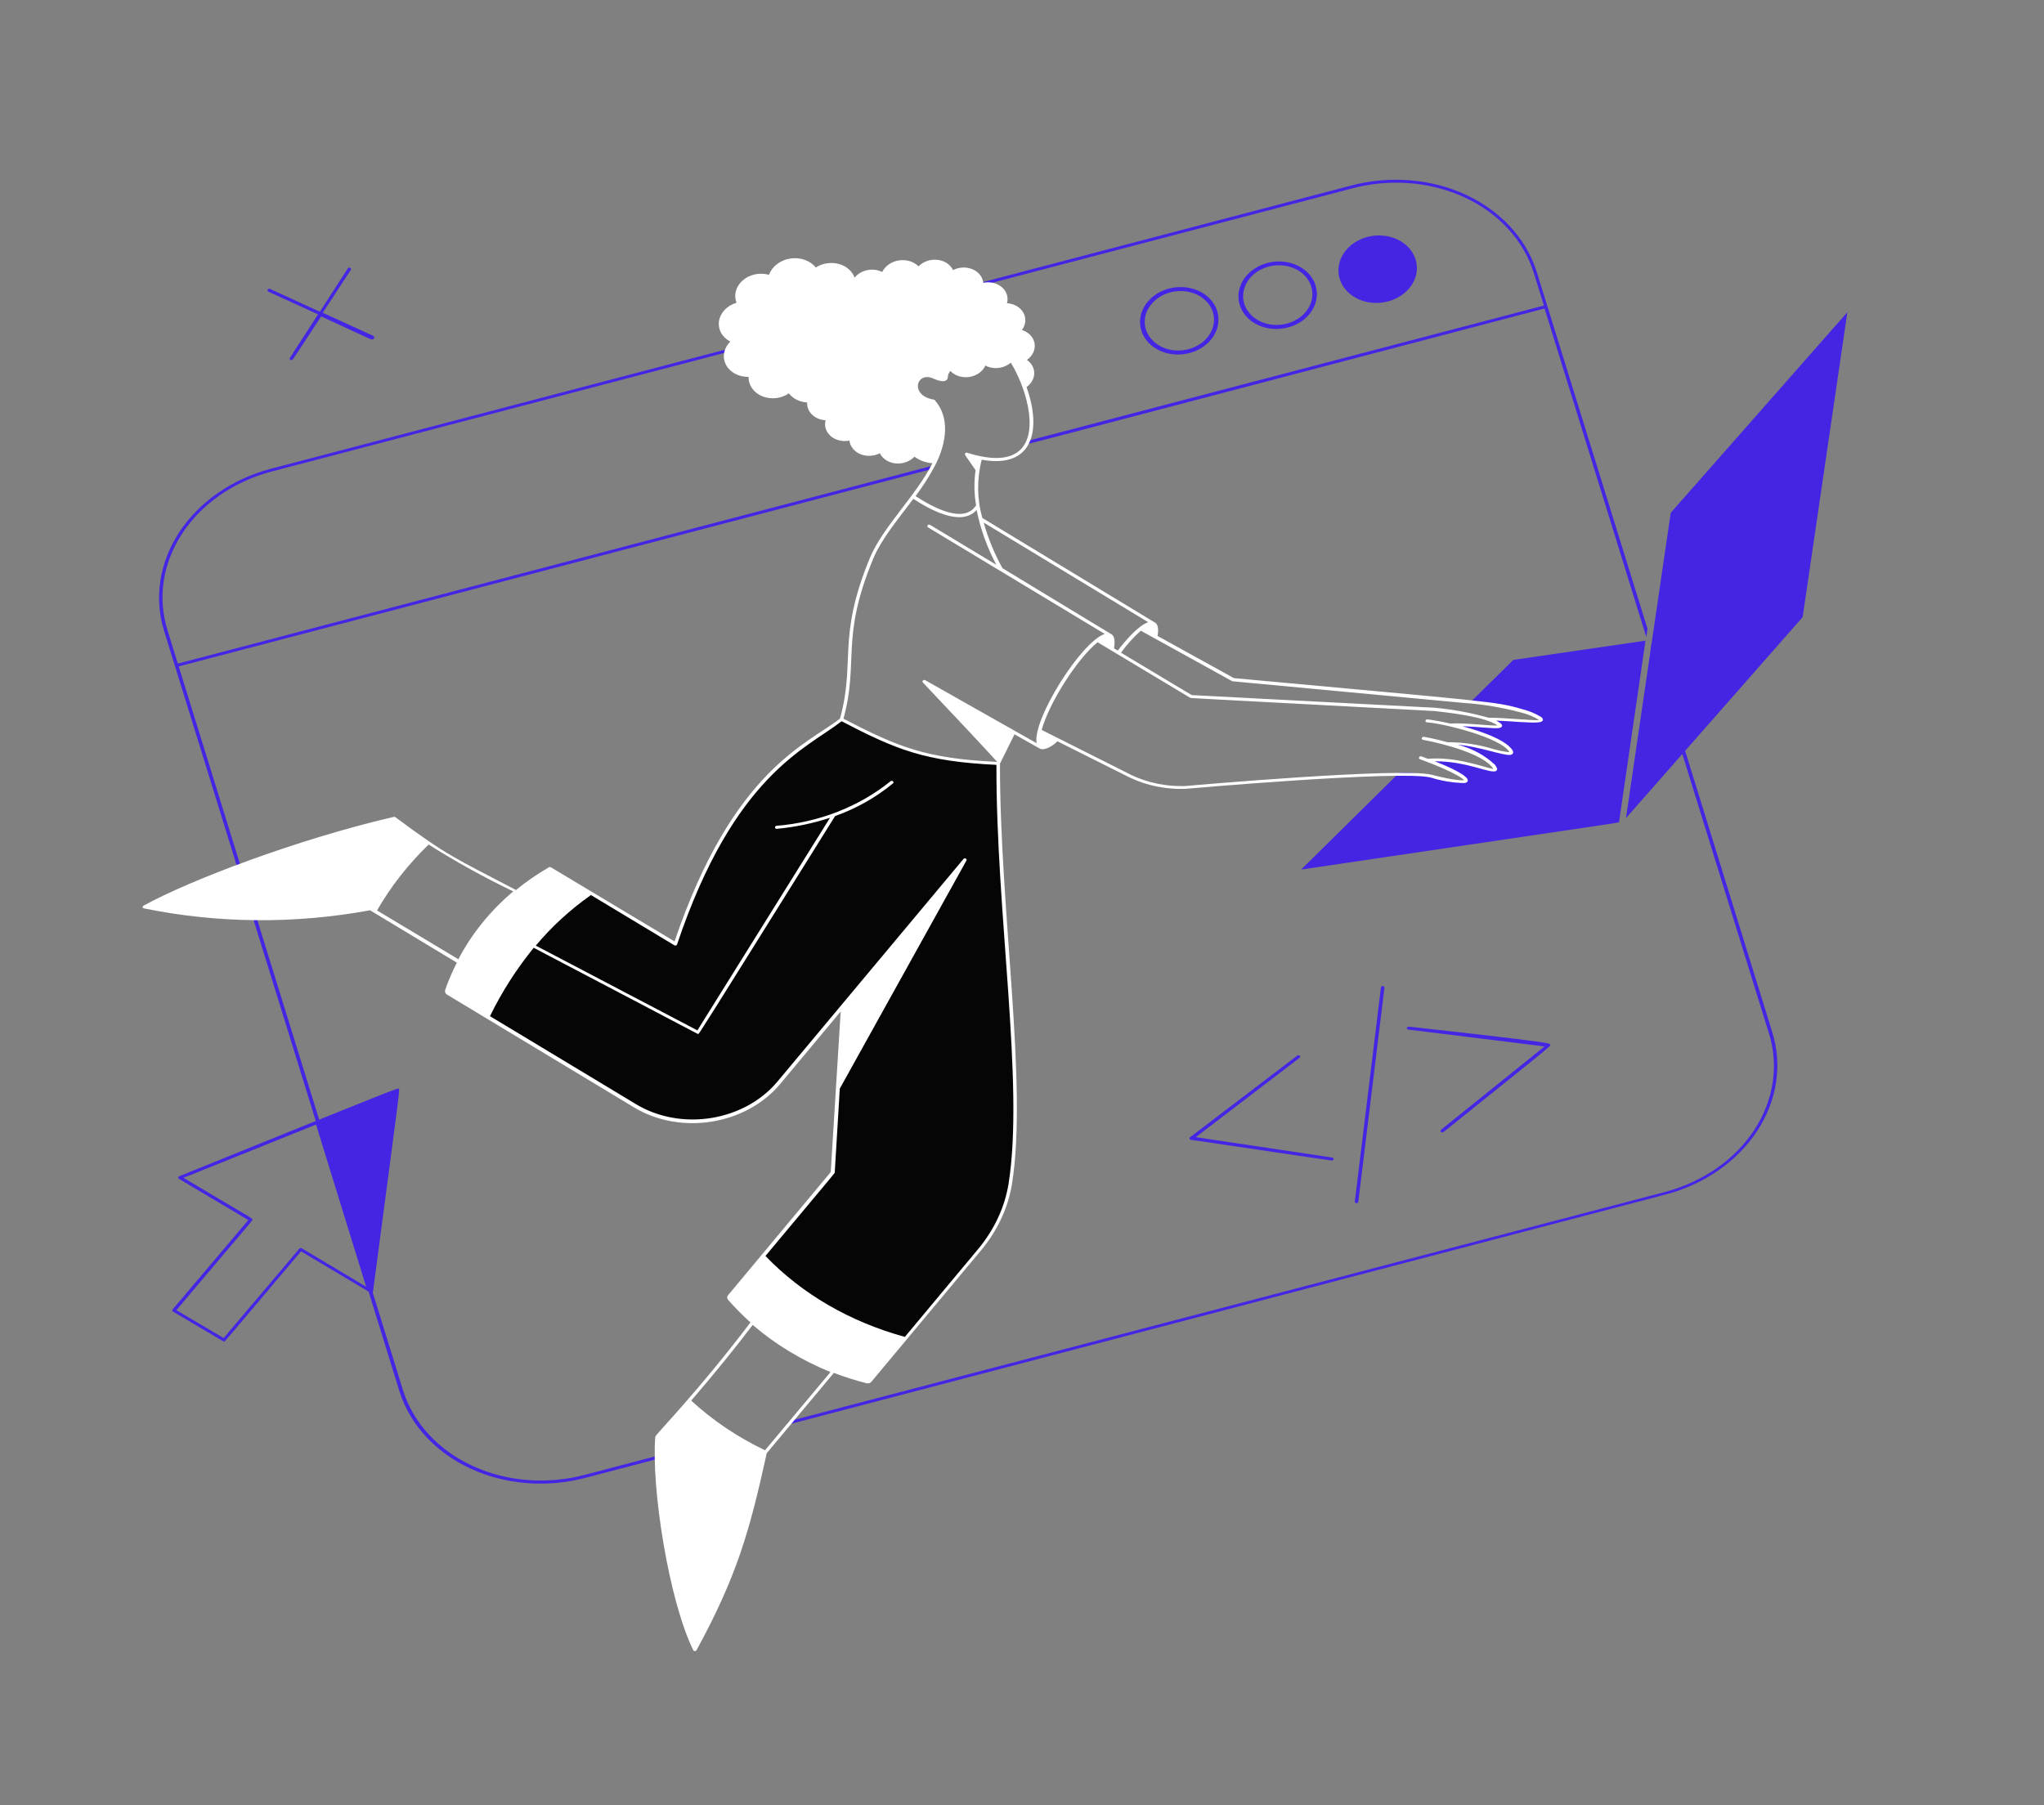 <svg width="566" height="500" viewBox="0 0 566 500" fill="none" xmlns="http://www.w3.org/2000/svg">
<rect x="0" y="0" width="566" height="500" fill="#808080" stroke="none"/>
<g clip-path="url(#clip0_1_22)">
<path d="M203.777 397.476L161.913 408.457C151.444 411.217 140.273 410.326 130.854 405.978C121.435 401.631 114.536 394.183 111.671 385.269L49.493 184.557L258.24 129.85C258.348 129.805 258.435 129.729 258.485 129.634C258.535 129.54 258.545 129.435 258.511 129.337C258.478 129.24 258.404 129.158 258.304 129.106C258.204 129.054 258.084 129.036 257.966 129.055L49.248 183.781L46.443 174.716C43.583 165.792 45 156.132 50.383 147.859C55.766 139.586 64.674 133.379 75.148 130.601L374.309 52.209C379.498 50.82 384.918 50.317 390.26 50.729C395.602 51.142 400.759 52.462 405.437 54.613C410.114 56.765 414.22 59.705 417.517 63.266C420.814 66.827 423.239 70.938 424.651 75.364L427.53 84.621L284.444 122.128C284.314 122.142 284.195 122.201 284.112 122.29C284.029 122.379 283.99 122.491 284.003 122.602C284.015 122.714 284.079 122.814 284.18 122.882C284.28 122.951 284.41 122.981 284.539 122.966C284.797 122.937 285.157 122.895 427.701 85.428L455.872 176.419L456.212 174.146L425.449 75.049C422.513 65.935 415.447 58.325 405.805 53.892C396.163 49.459 384.736 48.568 374.036 51.413L74.906 129.847C64.195 132.69 55.085 139.036 49.574 147.493C44.062 155.949 42.599 165.826 45.506 174.957L110.685 385.538C113.618 394.662 120.679 402.285 130.32 406.737C139.961 411.188 151.394 412.104 162.111 409.284L203.976 398.302C204.104 398.276 204.217 398.207 204.289 398.111C204.361 398.014 204.387 397.899 204.361 397.789C204.334 397.68 204.258 397.585 204.149 397.526C204.039 397.467 203.906 397.449 203.777 397.476V397.476Z" fill="#4524E4"/>
<path d="M490.719 285.731L457.36 178.037L457.019 180.31L489.792 286.06C492.628 294.98 491.195 304.628 485.807 312.887C480.42 321.145 471.517 327.34 461.053 330.112L218.709 393.54C218.603 393.584 218.517 393.659 218.467 393.751C218.417 393.843 218.406 393.946 218.436 394.042C218.465 394.137 218.534 394.22 218.629 394.274C218.725 394.329 218.84 394.352 218.956 394.339L461.314 330.797C472.01 327.95 481.107 321.61 486.618 313.166C492.128 304.721 493.602 294.857 490.719 285.731V285.731Z" fill="#4524E4"/>
<path d="M448.33 227.596L455.648 177.428L419.057 182.759L407.057 194.583C411.767 194.898 416.398 195.69 420.855 196.943C422.735 197.396 424.496 198.133 426.057 199.121C428.287 200.856 417.235 199.255 411.878 199.374C412.984 199.755 414.016 200.269 414.946 200.901C416.461 202.069 410.467 200.942 405.106 200.793C404.082 200.686 403.038 200.73 402.019 200.922C407.389 202.298 415.663 205.132 417.868 207.785C420.529 211.012 408.163 205.428 400.652 206.082C405.629 207.437 411.087 209.362 413.31 212.17C416.336 215.847 406.297 209.64 395.299 210.58C406.391 214.813 411.867 218.724 396.316 214.933C393.471 214.187 390.481 213.87 387.477 213.996L360.295 240.822C454.939 226.799 448.286 227.892 448.33 227.596Z" fill="#4524E4"/>
<path d="M462.64 142.021L450.247 226.574L499.168 170.905L511.548 86.466L462.64 142.021Z" fill="#4524E4"/>
<path d="M215.642 300.046C211.17 305.382 204.484 309.048 197.048 310.243C189.612 311.437 182.031 310.064 175.964 306.422L123.561 274.788C127.932 260.83 138.137 248.595 152.183 240.469L187.034 261.501C203.416 211.953 226.184 205.65 233.024 199.329C249.015 207.674 256.622 210.606 276.431 211.499C276.253 252.944 284.211 300.144 279.765 327.932C278.704 334.472 275.782 340.739 271.26 346.172L240.713 382.811C224.895 378.941 211.148 370.705 201.544 359.344L230.527 324.761L233.293 278.797C289.165 211.836 270.838 233.787 215.642 300.046Z" fill="#050505"/>
<path d="M426.807 198.611C425.16 197.586 423.309 196.821 421.336 196.352C414.161 194.243 412.661 194.346 341.663 187.801L320.548 176.13C320.906 174.011 320.601 172.705 319.615 172.281C319.34 172.156 320.791 172.996 272.015 143.452C270.531 138.198 270.472 132.679 271.845 127.317C286.085 129.895 288.504 119.096 284.255 107.201C284.91 106.734 285.442 106.15 285.81 105.493C286.179 104.836 286.375 104.121 286.385 103.401C286.396 102.681 286.22 101.974 285.87 101.33C285.52 100.687 285.005 100.124 284.363 99.681C285.146 99.133 285.754 98.421 286.125 97.618C286.496 96.815 286.617 95.949 286.477 95.108C286.336 94.266 285.938 93.48 285.323 92.828C284.708 92.176 283.898 91.681 282.975 91.394C283.515 90.68 283.836 89.864 283.907 89.026C283.979 88.188 283.798 87.356 283.383 86.61C282.968 85.864 282.332 85.23 281.537 84.769C280.742 84.307 279.815 84.035 278.846 83.977C279.067 83.182 279.053 82.359 278.806 81.583C278.559 80.808 278.087 80.106 277.433 79.541C276.779 78.977 275.964 78.568 275.064 78.353C274.164 78.138 273.208 78.124 272.283 78.312C272.194 77.511 271.873 76.748 271.349 76.094C270.825 75.439 270.115 74.913 269.282 74.564C268.45 74.215 267.522 74.054 266.584 74.094C265.645 74.135 264.724 74.377 263.906 74.798C263.539 74.034 262.947 73.372 262.186 72.875C261.424 72.377 260.52 72.061 259.56 71.957C258.601 71.853 257.617 71.965 256.705 72.281C255.793 72.598 254.982 73.108 254.352 73.764C253.701 73.105 252.857 72.608 251.903 72.32C250.948 72.033 249.915 71.965 248.903 72.123C247.891 72.281 246.935 72.659 246.126 73.222C245.317 73.785 244.684 74.513 244.286 75.335C243.056 74.71 241.578 74.523 240.156 74.814C238.733 75.105 237.477 75.851 236.644 76.898C236.323 75.994 235.753 75.177 234.981 74.514C234.21 73.851 233.259 73.361 232.208 73.085C231.158 72.81 230.037 72.756 228.939 72.929C227.841 73.102 226.798 73.496 225.896 74.079C225.129 73.126 224.058 72.389 222.805 71.952C221.552 71.515 220.169 71.396 218.814 71.609C217.46 71.821 216.19 72.357 215.15 73.154C214.11 73.951 213.343 74.977 212.937 76.114C211.714 75.754 210.386 75.705 209.106 75.971C207.826 76.237 206.648 76.808 205.708 77.617C204.768 78.426 204.105 79.44 203.796 80.542C203.488 81.643 203.546 82.787 203.964 83.839C202.698 84.207 201.568 84.875 200.707 85.765C199.847 86.655 199.292 87.73 199.108 88.862C198.925 89.995 199.12 91.138 199.672 92.155C200.223 93.173 201.107 94.024 202.219 94.607C201.326 95.483 200.738 96.555 200.526 97.692C200.313 98.829 200.485 99.983 201.022 101.015C201.558 102.048 202.436 102.914 203.549 103.51C204.662 104.106 205.963 104.406 207.294 104.373C207.256 105.502 207.591 106.606 208.26 107.556C208.928 108.507 209.903 109.265 211.072 109.743C212.24 110.22 213.554 110.398 214.86 110.255C216.166 110.112 217.41 109.654 218.45 108.934C219 109.666 219.742 110.274 220.619 110.712C221.495 111.15 222.483 111.407 223.508 111.464C223.435 112.712 223.925 113.92 224.874 114.836C225.823 115.752 227.159 116.305 228.604 116.38C228.393 117.176 228.416 117.998 228.671 118.771C228.926 119.543 229.404 120.242 230.061 120.803C230.719 121.364 231.535 121.768 232.436 121.98C233.336 122.192 234.292 122.205 235.216 122.017C235.308 122.821 235.633 123.586 236.162 124.242C236.69 124.898 237.406 125.425 238.243 125.773C239.081 126.122 240.013 126.282 240.957 126.238C241.9 126.195 242.824 125.95 243.644 125.525C244.015 126.289 244.614 126.951 245.382 127.445C246.149 127.938 247.06 128.248 248.024 128.343C248.988 128.438 249.973 128.315 250.883 127.987C251.793 127.658 252.596 127.135 253.214 126.468C254.593 127.516 256.334 128.154 258.192 128.291C253.666 137.298 244.41 145.972 240.875 154.53C231.68 176.781 236.975 183.216 232.598 199.021C223.551 206.106 202.929 213.17 186.789 260.724L152.57 240.202C152.462 240.137 152.329 240.11 152.196 240.125C152.063 240.14 151.94 240.196 151.849 240.284C148.662 242.125 145.663 244.202 142.885 246.489C125.391 237.31 124.069 237.148 109.489 226.319C109.43 226.272 109.357 226.24 109.277 226.225C109.198 226.211 109.115 226.215 109.036 226.237C82.571 232.358 52.462 243.787 39.76 250.82C39.672 250.858 39.599 250.917 39.551 250.991C39.503 251.064 39.483 251.148 39.492 251.231C39.501 251.313 39.541 251.39 39.604 251.451C39.667 251.512 39.752 251.553 39.846 251.57C60.252 255.757 81.646 255.937 102.468 252.099L126.513 266.609C125.259 269.043 124.185 271.539 123.298 274.08C123.201 274.341 123.202 274.619 123.301 274.873C123.4 275.127 123.593 275.344 123.85 275.492L175.634 306.727C181.803 310.441 189.517 311.844 197.085 310.63C204.654 309.416 211.458 305.683 216.004 300.251L232.793 280.128L230.039 324.593L201.603 358.712C201.443 358.896 201.356 359.117 201.353 359.343C201.351 359.569 201.434 359.787 201.589 359.964C203.524 362.158 205.599 364.257 207.805 366.25C192.986 385.813 181.518 397.264 181.459 397.896C180.302 411.993 185.191 443.231 191.976 457.026C192.012 457.098 192.071 457.16 192.147 457.204C192.223 457.248 192.313 457.272 192.406 457.273C192.499 457.274 192.592 457.253 192.673 457.211C192.754 457.169 192.82 457.108 192.864 457.036C204.074 436.454 207.565 424.08 212.32 402.446L230.903 380.219C233.85 381.346 236.885 382.306 239.989 383.094C240.22 383.147 240.466 383.138 240.695 383.068C240.925 382.998 241.126 382.87 241.274 382.702L271.641 346.308C276.211 340.82 279.163 334.487 280.229 327.879C284.64 300.251 276.851 252.474 276.9 211.49L280.927 203.368L287.947 207.327C289.039 207.985 291.522 206.674 292.799 205.299L312.869 215.346C317.493 217.557 322.766 218.639 328.136 218.478C328.728 218.41 387.836 213.262 396.153 215.331C399.12 216.27 402.259 216.788 405.451 216.864C406.198 216.779 406.299 216.521 406.407 216.33C406.99 215.035 401.478 212.423 397.284 210.845C406.5 210.734 413.37 214.755 414.437 213.36C414.806 212.938 414.318 212.323 413.944 211.785C411.184 209.189 407.66 207.28 403.72 206.247C409.51 206.726 416.215 209.292 418.171 209.069C418.968 208.978 419.397 208.393 418.553 207.394C416.286 204.658 410.18 202.539 404.936 201.125C408.99 201.244 413.382 201.817 414.952 201.638C416.058 201.512 416.222 200.89 415.534 200.342C415.15 200.053 414.737 199.794 414.299 199.567C418.33 199.711 423.818 200.292 425.928 200.052C427.428 199.948 427.551 199.197 426.807 198.611ZM317.95 172.315C315.061 173.269 311.238 177.928 309.514 180.18L308.479 179.561C308.451 179.318 309.244 176.211 307.523 175.514L277.588 157.363C275.359 153.328 273.619 149.094 272.395 144.727L317.95 172.315ZM258.96 128.852C262.032 122.871 263.201 115.745 258.834 110.813C258.802 110.773 258.762 110.739 258.714 110.714C258.666 110.688 258.612 110.672 258.556 110.666C251.809 109.557 253.746 102.768 258.384 104.809C260.034 105.559 262.165 106.188 262.447 104.547C262.446 103.898 262.705 103.261 263.18 102.743C263.792 103.397 264.601 103.894 265.523 104.184C266.445 104.473 267.448 104.545 268.431 104.393C269.413 104.24 270.341 103.868 271.119 103.314C271.897 102.76 272.498 102.043 272.862 101.238C273.936 101.81 275.218 102.042 276.495 101.897C277.773 101.751 278.969 101.236 279.887 100.437C283.74 106.567 287.881 119.122 282.626 124.48C279.817 127.28 274.849 127.6 267.819 125.385C267.493 125.266 266.893 125.49 267.395 126.237C267.897 126.985 268.486 127.811 270.142 130.214C269.682 133.47 269.731 136.748 270.288 139.962C266.958 145.056 258.866 140.839 253.522 137.404C255.576 134.667 257.394 131.808 258.96 128.852V128.852ZM104.403 252.147C108.186 245.553 112.995 239.411 118.693 233.895C126.175 238.631 133.998 242.962 142.12 246.866C135.73 252.275 130.571 258.659 126.928 265.668L104.403 252.147ZM211.839 401.652C204.22 398.005 197.328 393.367 191.398 387.893C197.685 380.608 203.467 373.469 208.431 366.938C214.68 372.308 221.956 376.719 229.964 379.991L211.839 401.652ZM279.282 327.808C278.246 334.275 275.37 340.476 270.911 345.855L250.569 370.248C235.394 366.099 222.021 358.335 211.963 347.834C232.146 323.638 231.147 324.936 231.147 324.712L232.543 301.495L267.646 238.262C267.682 238.169 267.681 238.069 267.642 237.979C267.603 237.889 267.529 237.815 267.432 237.768C267.335 237.722 267.221 237.706 267.109 237.723C266.997 237.741 266.895 237.791 266.819 237.865L215.227 299.602C210.83 304.849 204.254 308.453 196.941 309.626C189.629 310.798 182.175 309.443 176.212 305.857L135.683 281.428C138.911 274.775 142.969 268.423 147.784 262.487C196.355 287.944 193.1 286.371 193.357 286.342C193.614 286.312 193.02 287.274 231.241 226.01C237.184 223.889 242.632 220.81 247.282 216.943C247.362 216.862 247.405 216.759 247.403 216.654C247.401 216.55 247.354 216.451 247.271 216.377C247.188 216.303 247.075 216.259 246.954 216.254C246.833 216.249 246.712 216.282 246.615 216.348C237.912 223.396 226.775 227.755 215.047 228.704C214.918 228.719 214.798 228.777 214.716 228.866C214.633 228.955 214.593 229.068 214.606 229.179C214.619 229.29 214.682 229.391 214.783 229.459C214.884 229.527 215.013 229.557 215.143 229.542C220.151 229.065 225.089 228.036 229.835 226.483L193.115 285.364L148.367 261.885C152.723 256.666 157.86 251.955 163.637 247.878L186.783 261.82C186.845 261.852 186.916 261.871 186.989 261.874C187.062 261.878 187.136 261.867 187.204 261.842C187.272 261.817 187.333 261.778 187.382 261.729C187.431 261.681 187.465 261.623 187.484 261.561C203.293 214.537 223.327 207.338 233.046 199.751C248.37 207.725 256.21 210.876 275.921 211.825C275.787 252.975 283.673 300.227 279.282 327.808V327.808ZM287.046 205.821L256.201 188.377C256.104 188.324 255.987 188.303 255.87 188.319C255.754 188.334 255.647 188.385 255.567 188.461C255.488 188.537 255.442 188.635 255.438 188.735C255.433 188.836 255.471 188.934 255.544 189.01C274.629 209.18 276.114 210.999 276.114 210.999C256.536 210.079 248.778 206.963 233.565 199.044C237.922 183.064 232.634 176.919 241.767 154.808C244.035 149.321 248.65 143.835 252.905 138.166C258.136 141.525 266.29 145.825 270.434 141.241C271.493 146.5 273.326 151.599 275.89 156.417L257.557 145.367C257.051 145.045 256.478 145.736 256.984 146.058L305.912 175.563C299.359 177.762 285.854 199.254 287.046 205.821V205.821ZM414.686 200.908C412.962 201.105 405.653 200.105 401.593 200.389C399.504 199.894 397.379 199.502 395.229 199.215C395.106 199.216 394.987 199.256 394.894 199.328C394.801 199.4 394.742 199.498 394.727 199.604C394.713 199.709 394.745 199.814 394.817 199.897C394.889 199.981 394.996 200.037 395.116 200.055C399.87 200.362 415.891 204.391 417.982 208.331C416.415 208.153 414.878 207.841 413.393 207.401C409.368 206.184 405.112 205.559 400.8 205.551C397.813 204.73 395.224 204.198 394.218 204.067C394.104 204.063 393.991 204.094 393.897 204.154C393.804 204.214 393.737 204.3 393.708 204.396C393.679 204.492 393.689 204.592 393.737 204.68C393.785 204.768 393.868 204.838 393.971 204.877C399.297 205.857 411.053 208.83 413.504 212.952C411.364 212.704 403.645 209.473 395.38 210.146L393.609 209.476C393.49 209.434 393.355 209.434 393.233 209.477C393.11 209.521 393.012 209.603 392.958 209.707C392.904 209.811 392.9 209.928 392.946 210.031C392.992 210.135 393.084 210.217 393.203 210.26C400.929 213.089 404.938 215.336 405.412 216.064C405.001 216.111 403.251 216.31 396.43 214.562C387.954 212.467 330.498 217.471 328.1 217.7C322.908 217.845 317.813 216.798 313.339 214.667L288.452 202.153C290.476 194.75 298.183 182.543 303.933 177.867L329.534 193.227C329.814 193.396 327.443 193.175 397.157 196.917C402.067 197.453 411.397 198.579 414.686 200.908V200.908ZM412.202 198.778C407.382 197.409 402.393 196.48 397.314 196.006L329.999 192.503L310.415 180.77C311.983 178.577 313.822 176.531 315.898 174.671L341.242 188.675C341.242 188.675 402.026 194.352 405.19 194.662C410.621 195.035 415.968 195.925 421.132 197.314C422.969 197.747 424.691 198.459 426.22 199.415C424.473 199.637 416.259 198.696 412.202 198.778V198.778Z" fill="white"/>
<path d="M327.586 98.108C325.525 98.34 323.45 98.062 321.606 97.307C319.762 96.551 318.226 95.35 317.179 93.845C316.132 92.34 315.618 90.593 315.697 88.811C315.776 87.029 316.445 85.286 317.625 83.787C318.805 82.288 320.447 81.096 322.358 80.352C324.268 79.607 326.367 79.341 328.407 79.585C330.448 79.828 332.344 80.572 333.873 81.727C335.402 82.882 336.5 84.402 337.037 86.106C337.446 87.405 337.518 88.775 337.248 90.12C336.978 91.466 336.372 92.755 335.472 93.898C334.573 95.04 333.401 96.009 332.039 96.736C330.677 97.463 329.158 97.932 327.586 98.108V98.108ZM318.268 84.96C317.481 86.158 317.043 87.495 316.993 88.852C316.942 90.209 317.281 91.545 317.98 92.74C318.678 93.935 319.714 94.953 320.996 95.704C322.278 96.455 323.767 96.916 325.33 97.046C326.894 97.175 328.484 96.97 329.96 96.448C331.435 95.926 332.751 95.104 333.791 94.053C334.831 93.002 335.563 91.756 335.921 90.425C336.28 89.094 336.255 87.718 335.847 86.42C335.35 84.857 334.319 83.473 332.886 82.444C331.452 81.414 329.68 80.784 327.795 80.635C325.91 80.486 323.996 80.824 322.297 81.606C320.597 82.388 319.189 83.58 318.25 85.029L318.268 84.96Z" fill="#4524E4"/>
<path d="M354.828 91.027C352.767 91.259 350.692 90.981 348.848 90.226C347.004 89.47 345.468 88.269 344.421 86.764C343.374 85.259 342.86 83.512 342.939 81.73C343.018 79.948 343.687 78.205 344.867 76.706C346.047 75.207 347.689 74.015 349.6 73.27C351.51 72.526 353.609 72.26 355.649 72.504C357.69 72.747 359.586 73.491 361.115 74.646C362.644 75.802 363.741 77.321 364.279 79.025C364.693 80.324 364.768 81.695 364.5 83.042C364.232 84.389 363.626 85.68 362.726 86.823C361.826 87.967 360.652 88.936 359.288 89.662C357.923 90.388 356.401 90.854 354.828 91.027V91.027ZM345.51 77.879C344.723 79.077 344.285 80.414 344.234 81.771C344.184 83.129 344.523 84.464 345.222 85.659C345.92 86.854 346.956 87.872 348.238 88.623C349.52 89.374 351.009 89.835 352.572 89.965C354.136 90.094 355.726 89.889 357.202 89.367C358.677 88.845 359.993 88.023 361.033 86.972C362.073 85.921 362.805 84.675 363.163 83.344C363.522 82.013 363.497 80.637 363.089 79.339C362.603 77.77 361.58 76.377 360.15 75.338C358.721 74.299 356.949 73.661 355.061 73.505C353.173 73.349 351.254 73.681 349.549 74.461C347.843 75.24 346.428 76.431 345.484 77.882L345.51 77.879Z" fill="#4524E4"/>
<path d="M391.976 71.825C391.421 70.057 390.263 68.489 388.649 67.319C387.035 66.149 385.038 65.429 382.909 65.251C380.78 65.073 378.615 65.444 376.688 66.317C374.762 67.191 373.16 68.528 372.085 70.159C371.01 71.79 370.51 73.642 370.649 75.481C370.788 77.32 371.559 79.063 372.865 80.491C374.171 81.918 375.953 82.965 377.986 83.499C380.019 84.034 382.211 84.031 384.286 83.493C385.666 83.138 386.961 82.554 388.095 81.774C389.229 80.995 390.181 80.035 390.896 78.951C391.61 77.867 392.074 76.679 392.259 75.456C392.445 74.233 392.348 72.999 391.976 71.825V71.825Z" fill="#4524E4"/>
<path d="M103.126 92.915L89.375 86.617L97.189 74.667C97.226 74.574 97.224 74.474 97.185 74.384C97.146 74.294 97.072 74.219 96.975 74.173C96.878 74.126 96.764 74.11 96.652 74.128C96.54 74.145 96.438 74.195 96.362 74.269L88.56 86.33L74.809 80.032C74.256 79.76 73.768 80.508 74.32 80.78L88.069 87.056L80.268 99.117C80.223 99.185 80.201 99.261 80.203 99.338C80.204 99.414 80.231 99.488 80.278 99.552C80.325 99.615 80.392 99.666 80.472 99.698C80.551 99.73 80.64 99.743 80.729 99.735C81.115 99.691 80.586 100.31 88.942 87.627C103.418 94.334 102.704 94.013 102.858 93.996C103.024 94.022 103.196 93.989 103.338 93.906C103.48 93.823 103.58 93.695 103.616 93.552C103.651 93.409 103.62 93.261 103.528 93.142C103.436 93.022 103.292 92.941 103.126 92.915V92.915Z" fill="#4524E4"/>
<path d="M110.372 301.561C110.009 301.357 114.066 299.666 49.627 325.754C49.551 325.788 49.486 325.838 49.438 325.9C49.39 325.961 49.361 326.032 49.353 326.105C49.346 326.177 49.36 326.25 49.395 326.315C49.431 326.381 49.485 326.436 49.553 326.477L68.763 337.896L47.807 362.627C47.765 362.671 47.734 362.722 47.715 362.776C47.696 362.83 47.69 362.886 47.696 362.941C47.702 362.997 47.721 363.05 47.752 363.098C47.783 363.147 47.824 363.189 47.875 363.223C62.741 371.986 61.86 371.572 62.066 371.549C62.272 371.525 60.963 373.082 83.357 346.556L102.515 357.98C102.584 358.021 102.664 358.045 102.748 358.05C102.833 358.055 102.918 358.041 102.996 358.01C103.074 357.978 103.141 357.931 103.192 357.871C103.243 357.811 103.276 357.742 103.287 357.669C111.168 298.253 110.71 301.791 110.372 301.561ZM82.883 345.828L61.927 370.559L48.848 362.844C71.402 336.121 69.933 338.098 69.862 337.704C69.791 337.31 70.961 338.204 50.799 326.201L87.516 311.449L101.392 356.365L83.547 345.708C83.442 345.651 83.315 345.633 83.192 345.655C83.068 345.677 82.958 345.739 82.883 345.828V345.828Z" fill="#4524E4"/>
<path d="M368.822 321.382C368.565 321.412 368.59 321.409 329.693 315.652C329.608 315.626 329.534 315.581 329.478 315.52C329.423 315.459 329.389 315.385 329.38 315.308C329.371 315.23 329.388 315.15 329.428 315.079C329.468 315.007 329.53 314.946 329.608 314.902L359.279 292.306C359.379 292.253 359.497 292.232 359.611 292.246C359.725 292.261 359.828 292.309 359.902 292.384C359.976 292.458 360.016 292.553 360.015 292.653C360.014 292.753 359.972 292.85 359.897 292.928L331.123 314.93L368.86 320.574C368.922 320.574 368.982 320.585 369.038 320.605C369.094 320.626 369.145 320.656 369.186 320.694C369.228 320.731 369.261 320.776 369.282 320.825C369.303 320.875 369.313 320.927 369.31 320.98C369.308 321.033 369.293 321.086 369.267 321.135C369.242 321.184 369.205 321.228 369.159 321.266C369.114 321.303 369.061 321.332 369.003 321.352C368.945 321.372 368.884 321.383 368.822 321.382Z" fill="#4524E4"/>
<path d="M399.055 312.866L427.708 289.805L390.058 285.157C389.986 285.16 389.915 285.149 389.849 285.125C389.784 285.101 389.726 285.065 389.679 285.019C389.632 284.973 389.598 284.919 389.579 284.859C389.561 284.8 389.557 284.737 389.57 284.676C389.582 284.615 389.61 284.556 389.651 284.504C389.693 284.452 389.747 284.408 389.809 284.375C389.872 284.342 389.942 284.322 390.014 284.315C390.085 284.307 390.158 284.314 390.225 284.333C418.474 287.461 426.279 288.47 428.415 288.92C429.377 289.123 429.629 289.273 428.78 290.062C427.194 291.472 421.27 296.213 399.776 313.476C399.678 313.561 399.547 313.611 399.41 313.614C399.274 313.617 399.143 313.573 399.048 313.492C398.952 313.411 398.899 313.3 398.9 313.182C398.902 313.065 398.957 312.951 399.055 312.866V312.866Z" fill="#4524E4"/>
<path d="M375.153 332.794L382.393 273.473C382.405 273.363 382.468 273.259 382.567 273.185C382.666 273.111 382.793 273.073 382.921 273.078C383.052 273.09 383.171 273.144 383.253 273.23C383.336 273.316 383.376 273.428 383.365 273.541L376.125 332.861C376.101 332.966 376.032 333.06 375.932 333.124C375.833 333.189 375.71 333.221 375.588 333.212C375.466 333.204 375.353 333.156 375.273 333.078C375.192 333.001 375.15 332.899 375.153 332.794Z" fill="#4524E4"/>
</g>
<defs>
<clipPath id="clip0_1_22">
<rect width="518" height="444" fill="white" transform="translate(0.455 58.675) rotate(-6.5)"/>
</clipPath>
</defs>
</svg>
